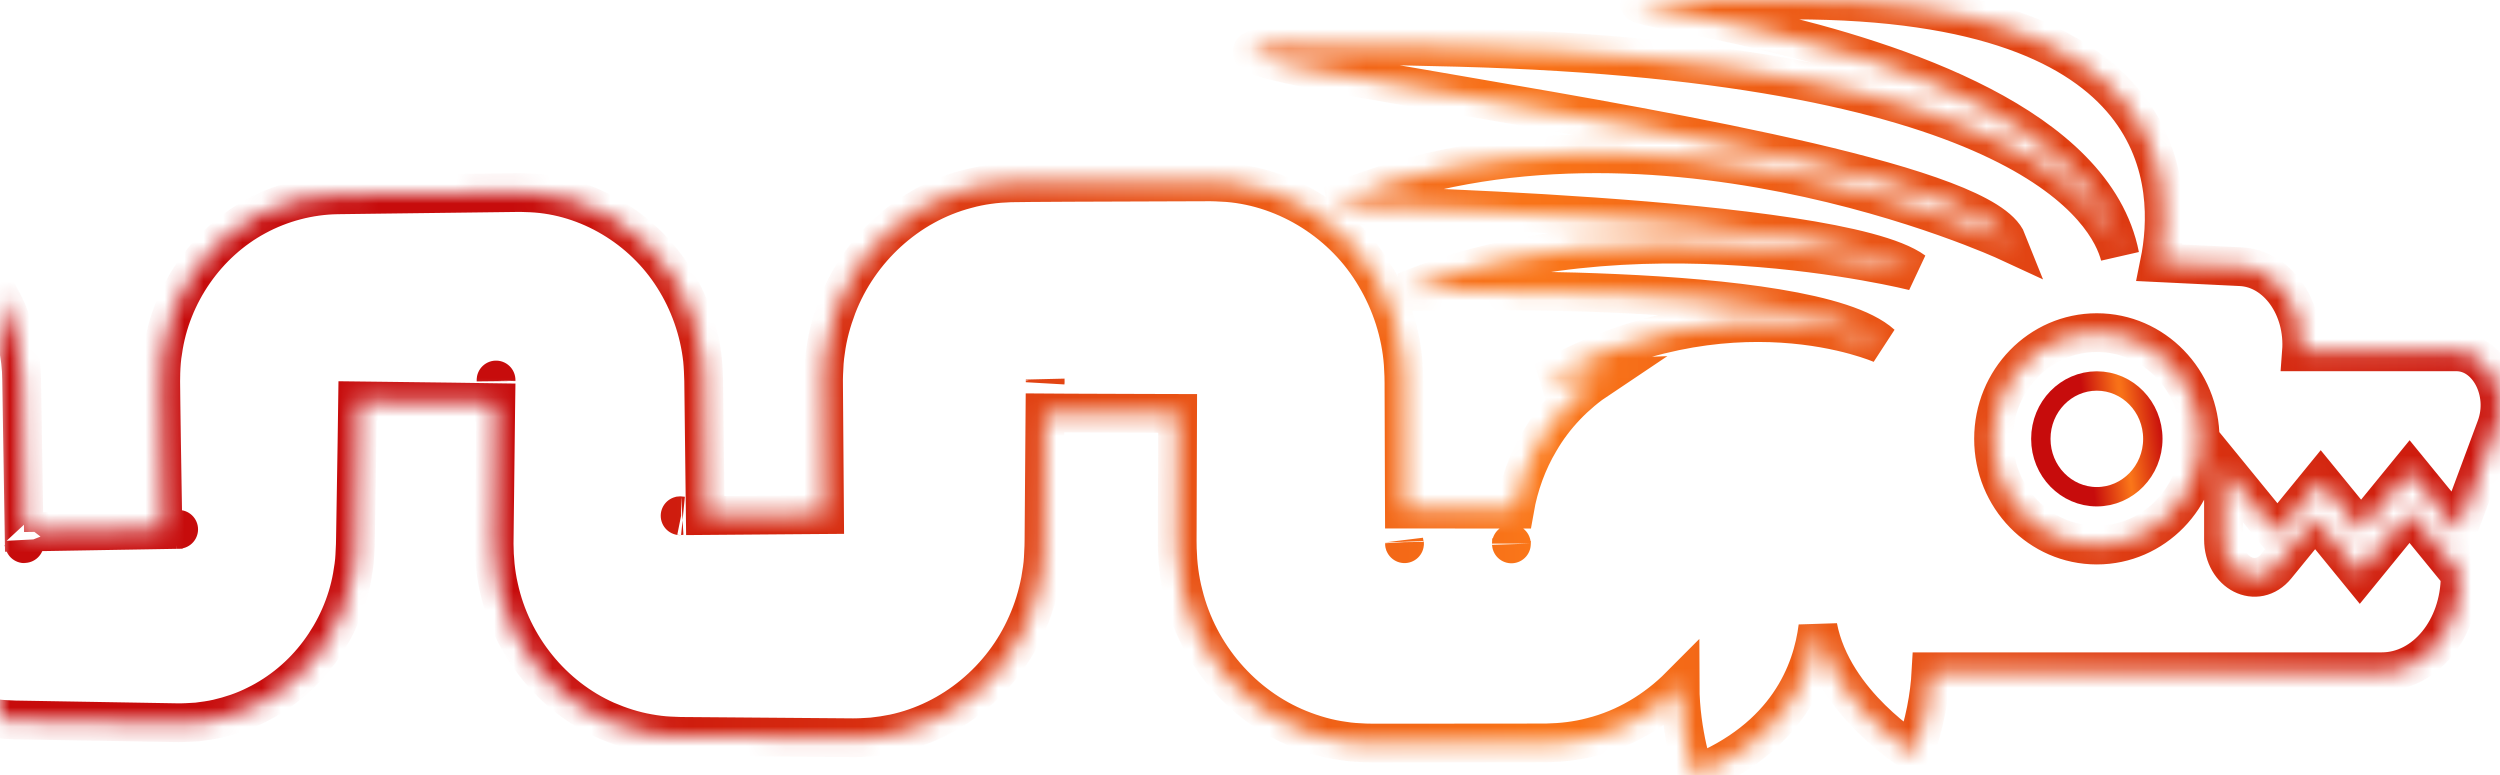 <svg width="129" height="40" viewBox="0 0 129 40" fill="none" xmlns="http://www.w3.org/2000/svg">
<mask id="path-1-inside-1_340_5255" fill="white">
<path d="M117.515 27.547L119.749 24.811L121.833 27.363L124.336 24.297L126.826 27.347L128.795 22.049C129.473 20.226 128.385 18.154 126.749 18.154H118.757C118.932 15.858 117.499 13.852 115.617 13.761L111.434 13.558C112.21 9.757 112.278 0.003 92.53 0C68.356 -0.003 106.738 -0.259 109.386 13.198C108.807 10.97 104.674 3.23 75.193 2.44C40.713 1.515 101.326 6.768 103.573 12.461C103.573 12.461 84.632 3.694 68.708 10.561C68.708 10.561 94.777 11.089 98.758 13.995C98.758 13.995 83.862 10.231 72.497 15.051C72.497 15.051 93.364 14.391 97.088 17.758C97.088 17.758 89.232 14.259 79.677 19.673C79.677 19.673 80.842 19.579 82.53 19.513C81.281 20.346 80.207 21.452 79.445 22.767C78.809 23.834 78.372 25.037 78.156 26.273L76.876 26.272L73.023 26.269L72.466 26.269L72.462 25.198L72.449 21.237L72.445 20.246L72.444 19.751L72.437 19.373L72.407 18.779C72.291 17.192 71.782 15.619 70.971 14.263C69.376 11.532 66.45 9.676 63.346 9.422L62.77 9.391L62.485 9.383L62.365 9.383L61.883 9.385L60.92 9.388L58.994 9.395L55.142 9.409L53.215 9.421L52.142 9.434C51.38 9.457 50.609 9.555 49.862 9.764C46.845 10.555 44.329 12.866 43.194 15.818C42.915 16.556 42.702 17.326 42.601 18.109C42.538 18.5 42.515 18.89 42.502 19.282L42.494 19.576L42.495 19.712L42.496 19.959L42.511 21.94L42.541 25.902L42.546 26.554L41.112 26.565L37.26 26.596L36.392 26.603L36.374 25.087L36.327 21.125L36.315 20.134L36.309 19.639L36.29 19.128C36.279 18.94 36.269 18.752 36.25 18.564C36.085 17.056 35.564 15.579 34.758 14.314C33.163 11.78 30.341 10.088 27.4 9.953L26.854 9.934L26.602 9.937L26.12 9.943L25.157 9.955L23.231 9.979L19.378 10.027L17.398 10.053C15.964 10.077 14.509 10.456 13.231 11.148C10.669 12.521 8.813 15.171 8.401 18.123C8.278 18.806 8.292 19.773 8.296 19.923L8.307 20.913L8.335 22.894L8.399 26.856L8.407 27.331L5.349 27.383L1.497 27.449L1.242 27.453L1.18 23.585L1.116 19.624C1.115 18.318 0.79 16.89 0.185 15.679C-0.416 14.45 -1.3 13.388 -2.369 12.582C-3.435 11.773 -4.695 11.217 -6.006 11.001C-6.333 10.948 -6.662 10.902 -6.99 10.894L-7.476 10.879L-7.717 10.883L-8.68 10.899L-12.532 10.972L-16.384 11.056L-16.866 11.066C-17.154 11.077 -17.499 11.093 -17.811 11.132C-18.451 11.22 -19.087 11.367 -19.69 11.607C-20.902 12.072 -22 12.824 -22.862 13.795C-23.725 14.762 -24.381 15.934 -24.727 17.204C-24.896 17.838 -25.009 18.491 -25.029 19.141L-25.041 19.613L-25.036 19.86L-25.026 20.356L-24.944 24.317L-24.868 28.084C-24.837 28.169 -24.861 28.264 -24.936 28.362C-24.977 28.4 -25.016 28.431 -25.072 28.455C-25.087 28.463 -25.105 28.456 -25.121 28.471L-25.598 28.482L-26.561 28.503L-30.414 28.587L-33.539 28.657C-33.707 28.647 -33.914 28.535 -34.02 28.351C-34.05 28.308 -34.066 28.259 -34.088 28.209C-34.085 28.181 -34.109 28.158 -34.107 28.128C-34.106 28.083 -34.123 28.13 -34.123 27.904L-34.163 25.924L-34.245 21.962L-34.286 19.981L-34.291 19.734L-34.303 19.4C-34.319 19.107 -34.333 18.814 -34.385 18.523C-34.465 17.94 -34.631 17.369 -34.844 16.823C-35.702 14.637 -37.615 12.952 -39.823 12.464C-40.37 12.33 -40.931 12.284 -41.481 12.288L-41.674 12.29L-41.794 12.298L-42.035 12.319L-42.517 12.366C-43.159 12.431 -43.801 12.482 -44.443 12.572C-45.727 12.726 -47.011 12.923 -48.295 13.168C-50.864 13.668 -53.432 14.288 -56 15.361C-53.432 16.434 -50.864 17.054 -48.295 17.554C-47.011 17.799 -45.727 17.995 -44.443 18.15C-43.801 18.239 -43.159 18.291 -42.517 18.356L-42.035 18.403L-41.794 18.423L-41.674 18.432C-41.634 18.434 -41.643 18.441 -41.626 18.444C-41.536 18.473 -41.453 18.496 -41.382 18.546C-41.092 18.703 -40.888 18.981 -40.809 19.254C-40.794 19.323 -40.773 19.39 -40.778 19.463C-40.768 19.497 -40.781 19.536 -40.778 19.572C-40.776 19.61 -40.779 19.734 -40.779 19.734L-40.784 19.981L-40.825 21.962L-40.906 25.924L-40.947 27.904C-40.955 28.009 -40.946 28.385 -40.931 28.67C-40.92 28.97 -40.867 29.271 -40.824 29.57C-40.712 30.165 -40.542 30.753 -40.299 31.307C-39.35 33.542 -37.334 35.244 -34.981 35.773C-34.689 35.831 -34.393 35.886 -34.097 35.917L-33.653 35.947L-33.303 35.961L-32.34 35.981L-30.414 36.023L-26.561 36.107L-25.598 36.128L-25.112 36.139C-24.809 36.131 -24.504 36.127 -24.2 36.091C-22.982 35.957 -21.785 35.52 -20.752 34.834C-18.686 33.471 -17.28 31.039 -17.156 28.473L-17.136 28.031L-17.131 27.784L-17.121 27.288L-17.101 26.298L-17.06 24.317L-16.978 20.356L-16.968 19.86L-16.963 19.613C-16.866 19.656 -16.384 19.666 -16.384 19.666L-12.532 19.75L-8.68 19.822L-7.82 19.837L-7.881 23.585L-7.945 27.547L-7.953 28.042C-7.949 28.33 -7.938 28.72 -7.907 29.054C-7.83 29.748 -7.692 30.442 -7.46 31.105C-7.006 32.433 -6.256 33.65 -5.268 34.617C-4.284 35.586 -3.077 36.334 -1.756 36.747C-1.096 36.948 -0.413 37.088 0.269 37.125L0.775 37.149L1.015 37.153L1.497 37.161L5.349 37.227L9.202 37.293L9.397 37.291L9.657 37.282L10.178 37.253C10.525 37.207 10.874 37.164 11.216 37.085C11.901 36.927 12.577 36.703 13.208 36.383C14.479 35.761 15.595 34.831 16.45 33.684C17.306 32.541 17.918 31.179 18.173 29.744C18.233 29.386 18.293 29.025 18.308 28.665L18.334 28.123L18.34 27.846L18.356 26.856L18.42 22.894L18.451 20.684L19.378 20.695L23.231 20.743L25.583 20.777L25.578 21.125L25.532 25.087L25.508 27.067L25.497 28.058C25.5 28.789 25.57 29.578 25.742 30.323C26.402 33.356 28.509 35.947 31.281 37.177C31.975 37.478 32.702 37.712 33.444 37.842C33.816 37.908 34.188 37.959 34.561 37.975L35.093 37.997L35.334 37.999L37.26 38.014L41.112 38.045L43.039 38.06L44.002 38.068L44.161 38.067L44.443 38.058L45.007 38.026C45.383 37.987 45.76 37.929 46.132 37.853C49.134 37.212 51.734 35.066 52.987 32.197C53.306 31.484 53.537 30.728 53.685 29.958C53.747 29.573 53.819 29.183 53.835 28.796L53.863 28.213L53.869 27.883L53.884 25.902L53.914 21.94L53.919 21.305L55.142 21.313L58.994 21.327L60.765 21.332L60.752 25.198L60.746 27.179L60.744 27.674L60.743 27.922L60.749 28.311C60.77 29.103 60.866 29.904 61.071 30.681C61.846 33.818 64.126 36.439 67.04 37.616C67.768 37.908 68.529 38.129 69.301 38.233C69.687 38.299 70.072 38.319 70.459 38.335L70.856 38.342L71.097 38.342L73.023 38.341L76.876 38.338L78.802 38.336L79.822 38.333C80.592 38.318 81.37 38.229 82.128 38.029C83.864 37.596 85.433 36.655 86.692 35.388C86.697 37.849 87.443 39.999 87.443 39.999C92.232 38.096 93.515 34.66 93.804 32.345C94.565 36.326 98.779 38.862 98.779 38.862C99.317 37.331 99.572 35.929 99.641 34.662H122.904C125.134 34.662 126.943 32.447 126.943 29.715V29.633L124.331 26.435L121.765 29.578L119.461 26.757L117.455 29.215C116.45 30.445 114.732 29.573 114.732 27.834V24.14L117.515 27.547ZM-7.481 19.852C-7.536 19.854 -7.565 19.846 -7.594 19.841L-7.476 19.843C-7.467 19.848 -7.481 19.852 -7.481 19.852ZM1.252 28.042L1.249 27.891C1.253 27.936 1.268 27.977 1.259 28.019C1.261 28.024 1.263 28.084 1.252 28.042ZM9.202 27.317L9.083 27.319C9.129 27.316 9.157 27.302 9.188 27.313C9.257 27.316 9.202 27.317 9.202 27.317ZM25.596 19.66C25.595 19.613 25.597 19.575 25.596 19.639L25.596 19.66ZM35.093 26.613C35.063 26.611 35.13 26.61 35.144 26.613L35.093 26.613ZM53.93 19.737L53.932 19.6C53.937 19.676 53.933 19.707 53.93 19.737ZM72.472 28.046L72.471 27.975C72.472 27.993 72.476 28.011 72.475 28.028C72.475 28.028 72.472 28.095 72.472 28.046ZM77.994 27.89L77.99 28.038C77.988 28.102 77.987 28.041 77.987 28.049C77.987 27.958 77.991 27.915 77.995 27.873L77.994 27.89ZM108.196 28.125C105.253 28.125 102.867 25.671 102.867 22.644C102.867 19.618 105.253 17.164 108.196 17.164C111.14 17.164 113.526 19.618 113.526 22.644C113.526 25.671 111.14 28.125 108.196 28.125Z"/>
</mask>
<path d="M117.515 27.547L119.749 24.811L121.833 27.363L124.336 24.297L126.826 27.347L128.795 22.049C129.473 20.226 128.385 18.154 126.749 18.154H118.757C118.932 15.858 117.499 13.852 115.617 13.761L111.434 13.558C112.21 9.757 112.278 0.003 92.53 0C68.356 -0.003 106.738 -0.259 109.386 13.198C108.807 10.97 104.674 3.23 75.193 2.44C40.713 1.515 101.326 6.768 103.573 12.461C103.573 12.461 84.632 3.694 68.708 10.561C68.708 10.561 94.777 11.089 98.758 13.995C98.758 13.995 83.862 10.231 72.497 15.051C72.497 15.051 93.364 14.391 97.088 17.758C97.088 17.758 89.232 14.259 79.677 19.673C79.677 19.673 80.842 19.579 82.53 19.513C81.281 20.346 80.207 21.452 79.445 22.767C78.809 23.834 78.372 25.037 78.156 26.273L76.876 26.272L73.023 26.269L72.466 26.269L72.462 25.198L72.449 21.237L72.445 20.246L72.444 19.751L72.437 19.373L72.407 18.779C72.291 17.192 71.782 15.619 70.971 14.263C69.376 11.532 66.45 9.676 63.346 9.422L62.77 9.391L62.485 9.383L62.365 9.383L61.883 9.385L60.92 9.388L58.994 9.395L55.142 9.409L53.215 9.421L52.142 9.434C51.38 9.457 50.609 9.555 49.862 9.764C46.845 10.555 44.329 12.866 43.194 15.818C42.915 16.556 42.702 17.326 42.601 18.109C42.538 18.5 42.515 18.89 42.502 19.282L42.494 19.576L42.495 19.712L42.496 19.959L42.511 21.94L42.541 25.902L42.546 26.554L41.112 26.565L37.26 26.596L36.392 26.603L36.374 25.087L36.327 21.125L36.315 20.134L36.309 19.639L36.29 19.128C36.279 18.94 36.269 18.752 36.25 18.564C36.085 17.056 35.564 15.579 34.758 14.314C33.163 11.78 30.341 10.088 27.4 9.953L26.854 9.934L26.602 9.937L26.12 9.943L25.157 9.955L23.231 9.979L19.378 10.027L17.398 10.053C15.964 10.077 14.509 10.456 13.231 11.148C10.669 12.521 8.813 15.171 8.401 18.123C8.278 18.806 8.292 19.773 8.296 19.923L8.307 20.913L8.335 22.894L8.399 26.856L8.407 27.331L5.349 27.383L1.497 27.449L1.242 27.453L1.18 23.585L1.116 19.624C1.115 18.318 0.79 16.89 0.185 15.679C-0.416 14.45 -1.3 13.388 -2.369 12.582C-3.435 11.773 -4.695 11.217 -6.006 11.001C-6.333 10.948 -6.662 10.902 -6.99 10.894L-7.476 10.879L-7.717 10.883L-8.68 10.899L-12.532 10.972L-16.384 11.056L-16.866 11.066C-17.154 11.077 -17.499 11.093 -17.811 11.132C-18.451 11.22 -19.087 11.367 -19.69 11.607C-20.902 12.072 -22 12.824 -22.862 13.795C-23.725 14.762 -24.381 15.934 -24.727 17.204C-24.896 17.838 -25.009 18.491 -25.029 19.141L-25.041 19.613L-25.036 19.86L-25.026 20.356L-24.944 24.317L-24.868 28.084C-24.837 28.169 -24.861 28.264 -24.936 28.362C-24.977 28.4 -25.016 28.431 -25.072 28.455C-25.087 28.463 -25.105 28.456 -25.121 28.471L-25.598 28.482L-26.561 28.503L-30.414 28.587L-33.539 28.657C-33.707 28.647 -33.914 28.535 -34.02 28.351C-34.05 28.308 -34.066 28.259 -34.088 28.209C-34.085 28.181 -34.109 28.158 -34.107 28.128C-34.106 28.083 -34.123 28.13 -34.123 27.904L-34.163 25.924L-34.245 21.962L-34.286 19.981L-34.291 19.734L-34.303 19.4C-34.319 19.107 -34.333 18.814 -34.385 18.523C-34.465 17.94 -34.631 17.369 -34.844 16.823C-35.702 14.637 -37.615 12.952 -39.823 12.464C-40.37 12.33 -40.931 12.284 -41.481 12.288L-41.674 12.29L-41.794 12.298L-42.035 12.319L-42.517 12.366C-43.159 12.431 -43.801 12.482 -44.443 12.572C-45.727 12.726 -47.011 12.923 -48.295 13.168C-50.864 13.668 -53.432 14.288 -56 15.361C-53.432 16.434 -50.864 17.054 -48.295 17.554C-47.011 17.799 -45.727 17.995 -44.443 18.15C-43.801 18.239 -43.159 18.291 -42.517 18.356L-42.035 18.403L-41.794 18.423L-41.674 18.432C-41.634 18.434 -41.643 18.441 -41.626 18.444C-41.536 18.473 -41.453 18.496 -41.382 18.546C-41.092 18.703 -40.888 18.981 -40.809 19.254C-40.794 19.323 -40.773 19.39 -40.778 19.463C-40.768 19.497 -40.781 19.536 -40.778 19.572C-40.776 19.61 -40.779 19.734 -40.779 19.734L-40.784 19.981L-40.825 21.962L-40.906 25.924L-40.947 27.904C-40.955 28.009 -40.946 28.385 -40.931 28.67C-40.92 28.97 -40.867 29.271 -40.824 29.57C-40.712 30.165 -40.542 30.753 -40.299 31.307C-39.35 33.542 -37.334 35.244 -34.981 35.773C-34.689 35.831 -34.393 35.886 -34.097 35.917L-33.653 35.947L-33.303 35.961L-32.34 35.981L-30.414 36.023L-26.561 36.107L-25.598 36.128L-25.112 36.139C-24.809 36.131 -24.504 36.127 -24.2 36.091C-22.982 35.957 -21.785 35.52 -20.752 34.834C-18.686 33.471 -17.28 31.039 -17.156 28.473L-17.136 28.031L-17.131 27.784L-17.121 27.288L-17.101 26.298L-17.06 24.317L-16.978 20.356L-16.968 19.86L-16.963 19.613C-16.866 19.656 -16.384 19.666 -16.384 19.666L-12.532 19.75L-8.68 19.822L-7.82 19.837L-7.881 23.585L-7.945 27.547L-7.953 28.042C-7.949 28.33 -7.938 28.72 -7.907 29.054C-7.83 29.748 -7.692 30.442 -7.46 31.105C-7.006 32.433 -6.256 33.65 -5.268 34.617C-4.284 35.586 -3.077 36.334 -1.756 36.747C-1.096 36.948 -0.413 37.088 0.269 37.125L0.775 37.149L1.015 37.153L1.497 37.161L5.349 37.227L9.202 37.293L9.397 37.291L9.657 37.282L10.178 37.253C10.525 37.207 10.874 37.164 11.216 37.085C11.901 36.927 12.577 36.703 13.208 36.383C14.479 35.761 15.595 34.831 16.45 33.684C17.306 32.541 17.918 31.179 18.173 29.744C18.233 29.386 18.293 29.025 18.308 28.665L18.334 28.123L18.34 27.846L18.356 26.856L18.42 22.894L18.451 20.684L19.378 20.695L23.231 20.743L25.583 20.777L25.578 21.125L25.532 25.087L25.508 27.067L25.497 28.058C25.5 28.789 25.57 29.578 25.742 30.323C26.402 33.356 28.509 35.947 31.281 37.177C31.975 37.478 32.702 37.712 33.444 37.842C33.816 37.908 34.188 37.959 34.561 37.975L35.093 37.997L35.334 37.999L37.26 38.014L41.112 38.045L43.039 38.06L44.002 38.068L44.161 38.067L44.443 38.058L45.007 38.026C45.383 37.987 45.76 37.929 46.132 37.853C49.134 37.212 51.734 35.066 52.987 32.197C53.306 31.484 53.537 30.728 53.685 29.958C53.747 29.573 53.819 29.183 53.835 28.796L53.863 28.213L53.869 27.883L53.884 25.902L53.914 21.94L53.919 21.305L55.142 21.313L58.994 21.327L60.765 21.332L60.752 25.198L60.746 27.179L60.744 27.674L60.743 27.922L60.749 28.311C60.77 29.103 60.866 29.904 61.071 30.681C61.846 33.818 64.126 36.439 67.04 37.616C67.768 37.908 68.529 38.129 69.301 38.233C69.687 38.299 70.072 38.319 70.459 38.335L70.856 38.342L71.097 38.342L73.023 38.341L76.876 38.338L78.802 38.336L79.822 38.333C80.592 38.318 81.37 38.229 82.128 38.029C83.864 37.596 85.433 36.655 86.692 35.388C86.697 37.849 87.443 39.999 87.443 39.999C92.232 38.096 93.515 34.66 93.804 32.345C94.565 36.326 98.779 38.862 98.779 38.862C99.317 37.331 99.572 35.929 99.641 34.662H122.904C125.134 34.662 126.943 32.447 126.943 29.715V29.633L124.331 26.435L121.765 29.578L119.461 26.757L117.455 29.215C116.45 30.445 114.732 29.573 114.732 27.834V24.14L117.515 27.547ZM-7.481 19.852C-7.536 19.854 -7.565 19.846 -7.594 19.841L-7.476 19.843C-7.467 19.848 -7.481 19.852 -7.481 19.852ZM1.252 28.042L1.249 27.891C1.253 27.936 1.268 27.977 1.259 28.019C1.261 28.024 1.263 28.084 1.252 28.042ZM9.202 27.317L9.083 27.319C9.129 27.316 9.157 27.302 9.188 27.313C9.257 27.316 9.202 27.317 9.202 27.317ZM25.596 19.66C25.595 19.613 25.597 19.575 25.596 19.639L25.596 19.66ZM35.093 26.613C35.063 26.611 35.13 26.61 35.144 26.613L35.093 26.613ZM53.93 19.737L53.932 19.6C53.937 19.676 53.933 19.707 53.93 19.737ZM72.472 28.046L72.471 27.975C72.472 27.993 72.476 28.011 72.475 28.028C72.475 28.028 72.472 28.095 72.472 28.046ZM77.994 27.89L77.99 28.038C77.988 28.102 77.987 28.041 77.987 28.049C77.987 27.958 77.991 27.915 77.995 27.873L77.994 27.89ZM108.196 28.125C105.253 28.125 102.867 25.671 102.867 22.644C102.867 19.618 105.253 17.164 108.196 17.164C111.14 17.164 113.526 19.618 113.526 22.644C113.526 25.671 111.14 28.125 108.196 28.125Z" stroke="url(#paint0_radial_340_5255)" stroke-width="2" mask="url(#path-1-inside-1_340_5255)"/>
<path d="M105.307 22.645C105.307 20.982 106.614 19.659 108.196 19.659C109.78 19.659 111.086 20.982 111.086 22.645C111.086 24.307 109.779 25.631 108.196 25.631C106.614 25.631 105.307 24.307 105.307 22.645Z" stroke="url(#paint1_radial_340_5255)"/>
<defs>
<radialGradient id="paint0_radial_340_5255" cx="0" cy="0" r="1" gradientUnits="userSpaceOnUse" gradientTransform="translate(79.697 24.732) rotate(178.553) scale(53.044 352.525)">
<stop stop-color="#FB7819"/>
<stop offset="1" stop-color="#C70C0C"/>
</radialGradient>
<radialGradient id="paint1_radial_340_5255" cx="0" cy="0" r="1" gradientUnits="userSpaceOnUse" gradientTransform="translate(109.78 23.47) rotate(173.15) scale(1.957 61.027)">
<stop stop-color="#FB7819"/>
<stop offset="1" stop-color="#C70C0C"/>
</radialGradient>
</defs>
</svg>
